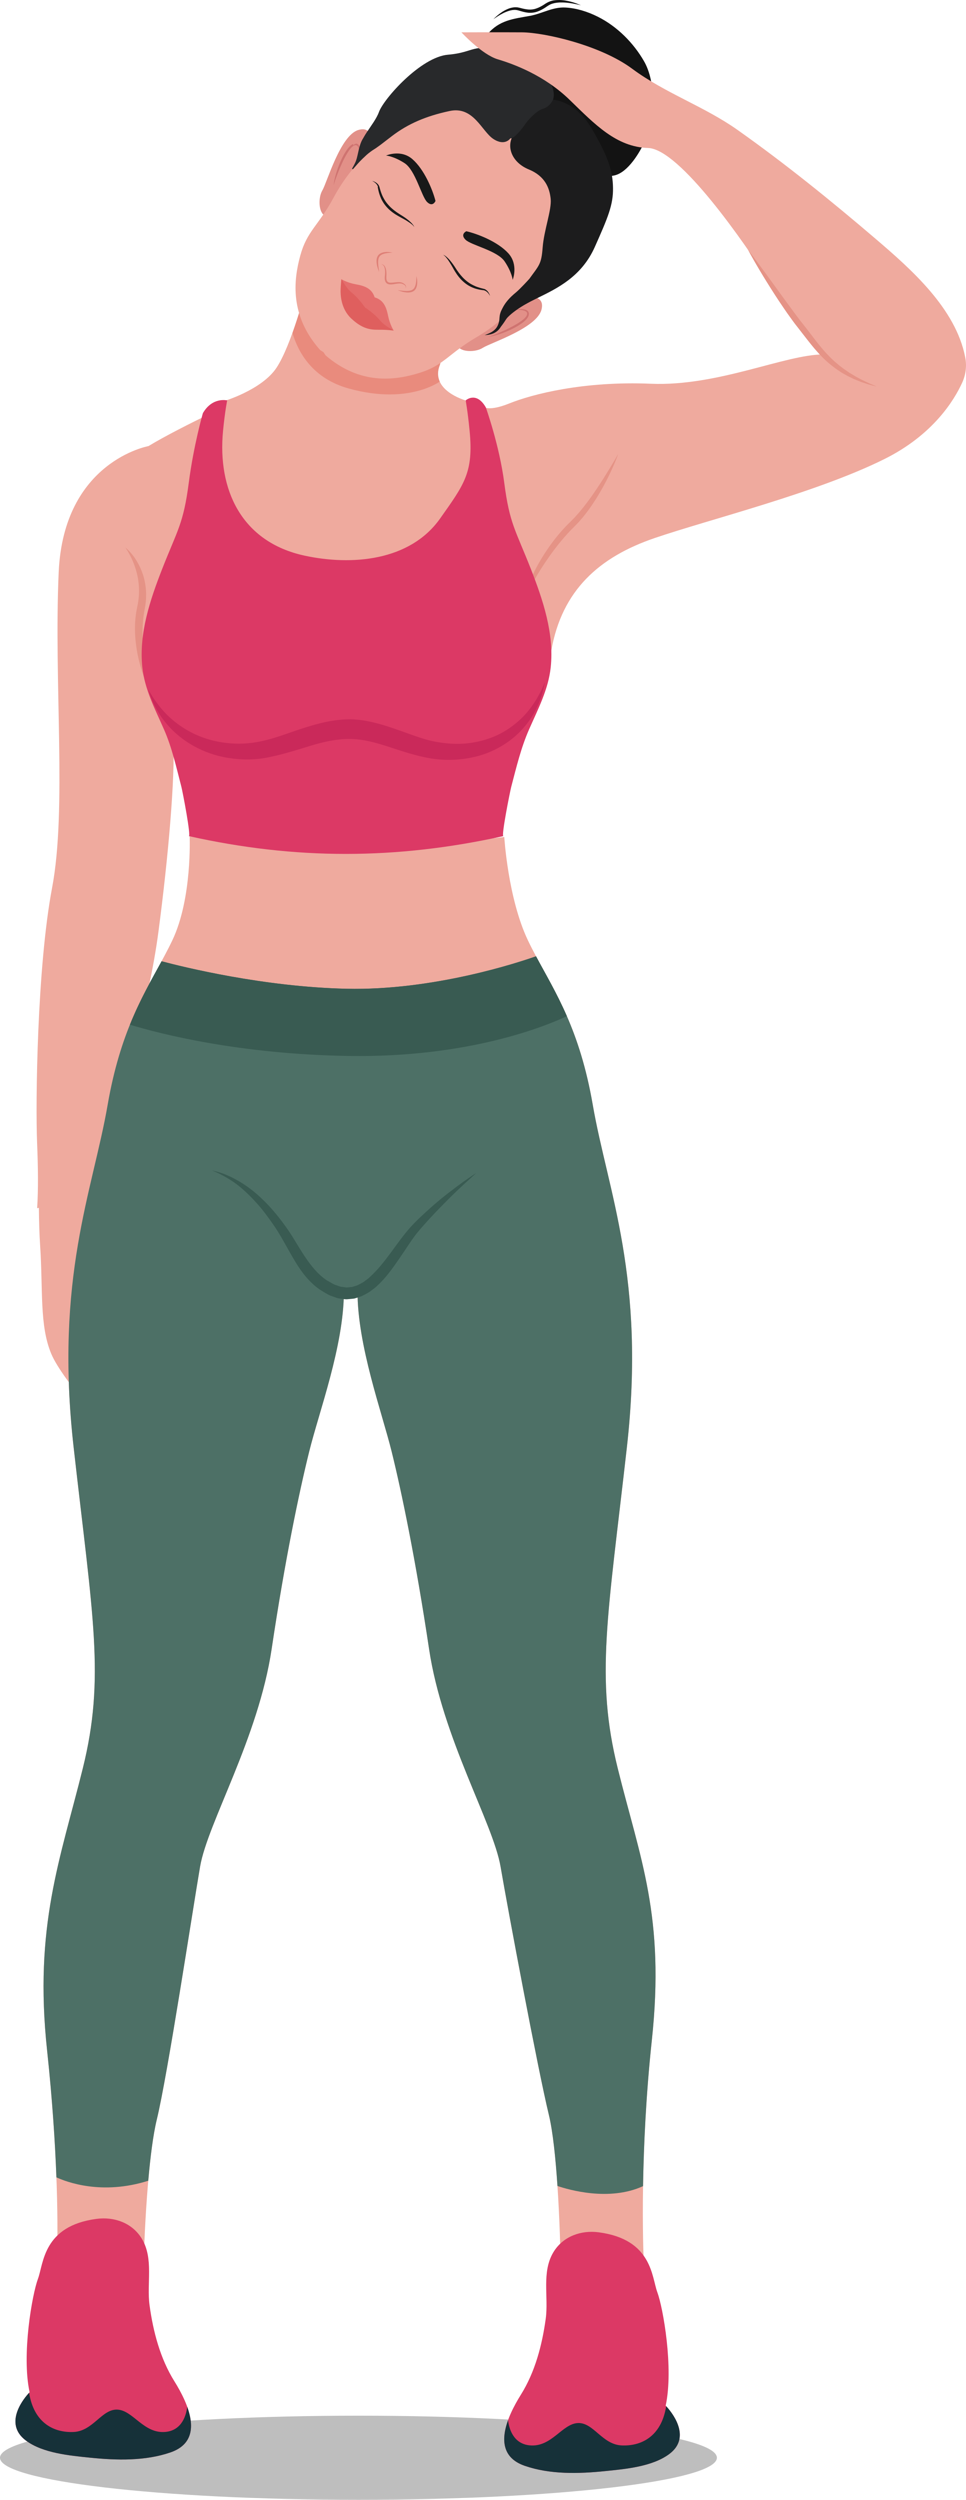 <?xml version="1.0" encoding="UTF-8"?>
<svg width="29px" height="75px" viewBox="0 0 29 75" version="1.1" xmlns="http://www.w3.org/2000/svg" xmlns:xlink="http://www.w3.org/1999/xlink">
    <title>Group 6</title>
    <g id="Page-1" stroke="none" stroke-width="1" fill="none" fill-rule="evenodd">
        <g id="Group-6" transform="translate(14.5, 37.5) scale(-1, 1) translate(-14.5, -37.5) ">
            <path d="M18.239,75 C12.296,75 7.478,74.435 7.478,73.738 C7.478,73.041 12.296,72.476 18.239,72.476 C24.182,72.476 29,73.041 29,73.738 C29,74.435 24.182,75 18.239,75" id="Fill-73" fill="#BEBEBE"></path>
            <path d="M26.514,53.054 C25.84,50.332 26.216,48.518 26.789,43.427 C27.364,38.336 26.217,35.742 25.768,33.146 C25.319,30.55 24.424,29.47 23.825,28.209 C23.226,26.949 23.307,25.091 23.307,25.091 L18.503,25.611 L13.861,25.112 C13.861,25.112 13.752,26.949 13.153,28.209 C12.554,29.47 11.654,30.55 11.205,33.146 C10.756,35.742 9.607,38.336 10.181,43.427 C10.755,48.518 11.129,50.332 10.455,53.054 C9.781,55.776 9.032,57.489 9.432,61.219 C9.831,64.949 9.669,67.973 9.669,67.973 L12.164,68.175 C12.164,68.175 12.201,64.772 12.526,63.437 C12.85,62.101 13.749,57.313 13.973,56.002 C14.198,54.691 15.72,52.146 16.119,49.474 C16.519,46.803 16.943,44.762 17.242,43.552 C17.542,42.342 18.268,40.376 18.268,38.738 L18.245,38.739 L18.245,38.763 C18.245,38.785 18.395,38.783 18.47,38.774 C18.543,38.782 18.631,38.784 18.676,38.768 C18.685,40.4 19.421,42.349 19.718,43.552 C20.018,44.762 20.446,46.803 20.845,49.474 C21.244,52.146 22.768,54.691 22.993,56.002 C23.218,57.313 23.967,62.252 24.292,63.588 C24.616,64.924 24.691,67.973 24.691,67.973 L27.287,67.62 C27.287,67.62 27.187,65.251 27.586,61.521 C27.986,57.791 27.188,55.776 26.514,53.054" id="Fill-74" fill="#EFAA9E"></path>
            <path d="M9.016,72.176 C8.771,71.048 9.096,69.23 9.266,68.774 C9.437,68.318 9.416,67.186 11.027,66.974 C11.556,66.904 12.096,67.094 12.384,67.567 C12.748,68.166 12.527,68.91 12.617,69.568 C12.725,70.356 12.937,71.166 13.361,71.843 C13.786,72.524 14.288,73.62 13.247,73.98 C12.487,74.243 11.626,74.22 10.835,74.139 C10.228,74.077 9.42,74.007 8.909,73.627 C8.136,73.053 9.016,72.176 9.016,72.176" id="Fill-75" fill="#DC3965"></path>
            <path d="M8.909,73.627 C8.196,73.098 8.889,72.311 9.001,72.192 C9.148,73.119 9.769,73.395 10.339,73.368 C10.927,73.34 11.184,72.672 11.655,72.697 C12.127,72.722 12.443,73.43 13.098,73.366 C13.615,73.316 13.725,72.818 13.748,72.611 C13.949,73.167 13.945,73.739 13.247,73.98 C12.487,74.243 11.626,74.22 10.835,74.139 C10.228,74.077 9.42,74.007 8.909,73.627" id="Fill-76" fill="#163139"></path>
            <path d="M28.111,71.773 C28.357,70.645 28.032,68.827 27.861,68.371 C27.69,67.914 27.711,66.783 26.101,66.571 C25.571,66.501 25.031,66.691 24.744,67.164 C24.38,67.763 24.601,68.507 24.51,69.165 C24.402,69.952 24.19,70.763 23.767,71.44 C23.342,72.121 22.84,73.217 23.88,73.577 C24.64,73.84 25.502,73.817 26.292,73.736 C26.899,73.674 27.708,73.603 28.219,73.224 C28.992,72.65 28.111,71.773 28.111,71.773" id="Fill-77" fill="#DC3965"></path>
            <path d="M28.219,73.224 C28.932,72.695 28.239,71.908 28.126,71.789 C27.979,72.715 27.358,72.992 26.788,72.965 C26.2,72.936 25.943,72.269 25.472,72.294 C25.001,72.319 24.685,73.026 24.03,72.963 C23.512,72.913 23.403,72.415 23.38,72.208 C23.179,72.764 23.183,73.336 23.88,73.577 C24.64,73.84 25.502,73.817 26.292,73.736 C26.899,73.674 27.708,73.603 28.219,73.224" id="Fill-78" fill="#163139"></path>
            <path d="M21.548,11.872 C21.548,11.872 23.544,12.779 24.543,13.384 C24.543,13.384 27.088,13.837 27.238,17.164 C27.387,20.491 26.988,24.271 27.437,26.64 C27.886,29.009 27.937,33.092 27.886,34.302 C27.857,35.021 27.848,35.679 27.885,36.248 C27.868,36.244 27.851,36.242 27.833,36.238 C27.828,36.657 27.818,37.03 27.796,37.359 C27.706,38.709 27.817,39.759 27.464,40.611 C27.111,41.463 25.446,43.192 25.373,43.573 C25.373,43.573 24.982,42.994 25.342,42.395 C25.701,41.796 25.495,41.885 25.775,41.414 C26.054,40.944 26.318,39.841 26.171,39.003 C26.171,39.003 25.971,39.345 25.701,40.195 C25.431,41.044 24.858,41.439 24.858,41.439 C24.858,41.439 24.402,41.535 24.7,40.18 C24.998,38.824 24.916,38.868 25.056,37.853 C25.184,36.933 25.452,36.15 25.965,35.937 C26.015,35.635 26.093,34.826 25.74,33.798 C25.291,32.487 24.543,30.219 24.243,27.951 C23.944,25.683 23.744,23.364 23.794,22.205 C23.844,21.045 23.844,20.39 23.295,19.18 C22.746,17.971 21.698,13.938 21.548,11.872" id="Fill-79" fill="#EFAA9E"></path>
            <path d="M26.789,43.427 C27.364,38.336 26.217,35.742 25.768,33.146 C25.394,30.988 24.713,29.877 24.149,28.84 C23.494,29.014 21.097,29.608 18.603,29.665 C15.985,29.725 13.423,28.873 12.908,28.691 C12.33,29.773 11.596,30.885 11.205,33.146 C10.756,35.742 9.607,38.336 10.181,43.427 C10.755,48.518 11.129,50.332 10.455,53.054 C9.781,55.776 9.032,57.489 9.432,61.219 C9.61,62.886 9.676,64.412 9.695,65.589 C10.715,66.057 11.941,65.694 12.265,65.584 C12.319,64.77 12.401,63.95 12.526,63.437 C12.85,62.101 13.749,57.313 13.973,56.002 C14.198,54.691 15.72,52.146 16.119,49.474 C16.519,46.803 16.943,44.762 17.242,43.552 C17.542,42.342 18.268,40.376 18.268,38.738 L18.245,38.739 L18.245,38.763 C18.245,38.785 18.395,38.783 18.47,38.774 C18.543,38.782 18.631,38.784 18.676,38.768 C18.685,40.4 19.421,42.349 19.718,43.552 C20.018,44.762 20.446,46.803 20.845,49.474 C21.244,52.146 22.768,54.691 22.993,56.002 C23.218,57.313 23.967,62.252 24.292,63.588 C24.406,64.058 24.489,64.74 24.549,65.427 C25.949,65.871 27.015,65.46 27.307,65.325 C27.344,64.326 27.424,63.036 27.586,61.521 C27.986,57.791 27.188,55.776 26.514,53.054 C25.84,50.332 26.216,48.518 26.789,43.427" id="Fill-80" fill="#4D7066"></path>
            <path d="M11.982,30.487 C12.6,30.778 14.92,31.738 18.536,31.681 C21.812,31.629 24.181,31.022 25.1,30.743 C24.794,29.984 24.454,29.401 24.149,28.84 C23.494,29.014 21.097,29.608 18.603,29.665 C15.985,29.725 13.423,28.873 12.908,28.691 C12.617,29.235 12.288,29.786 11.982,30.487" id="Fill-81" fill="#395B52"></path>
            <path d="M14.703,35.194 C14.703,35.194 14.85,35.285 15.098,35.461 C15.342,35.641 15.695,35.896 16.084,36.245 C16.279,36.421 16.488,36.608 16.693,36.836 C16.898,37.068 17.082,37.33 17.272,37.588 C17.462,37.846 17.666,38.105 17.9,38.316 C17.956,38.375 18.023,38.41 18.082,38.46 C18.146,38.5 18.212,38.533 18.278,38.565 L18.38,38.597 L18.431,38.613 L18.484,38.617 L18.588,38.627 C18.623,38.627 18.658,38.617 18.693,38.614 C18.728,38.607 18.764,38.61 18.799,38.597 L18.903,38.559 C18.974,38.541 19.04,38.498 19.107,38.459 L19.203,38.405 L19.306,38.328 C19.362,38.282 19.418,38.231 19.475,38.174 C19.693,37.947 19.872,37.673 20.04,37.398 C20.125,37.261 20.206,37.121 20.294,36.989 C20.338,36.921 20.383,36.857 20.43,36.791 C20.476,36.729 20.521,36.669 20.566,36.608 C20.751,36.366 20.941,36.151 21.134,35.969 C21.516,35.599 21.905,35.376 22.186,35.258 C22.326,35.196 22.442,35.165 22.52,35.144 C22.599,35.125 22.641,35.115 22.641,35.115 C22.641,35.115 22.601,35.131 22.527,35.162 C22.452,35.194 22.346,35.247 22.216,35.32 C22.087,35.395 21.934,35.493 21.775,35.626 C21.616,35.759 21.449,35.922 21.28,36.112 C21.111,36.301 20.945,36.524 20.78,36.764 C20.61,37.009 20.471,37.27 20.308,37.558 C20.145,37.841 19.974,38.148 19.719,38.414 C19.657,38.479 19.588,38.544 19.512,38.607 L19.409,38.685 L19.283,38.762 C19.202,38.81 19.123,38.862 19.027,38.891 L18.888,38.941 C18.842,38.958 18.79,38.959 18.74,38.968 C18.69,38.973 18.64,38.983 18.589,38.982 L18.437,38.968 L18.361,38.959 L18.289,38.937 L18.146,38.889 C18.058,38.847 17.971,38.801 17.892,38.749 C17.819,38.69 17.736,38.64 17.674,38.574 C17.403,38.326 17.207,38.04 17.02,37.771 C16.832,37.501 16.671,37.236 16.495,37.011 C16.313,36.787 16.119,36.58 15.944,36.392 C15.588,36.02 15.279,35.718 15.055,35.515 C14.831,35.311 14.703,35.194 14.703,35.194" id="Fill-82" fill="#395B52"></path>
            <path d="M19.829,8.726 C19.829,8.726 20.248,10.353 20.696,11.032 C21.144,11.711 22.32,12.051 22.32,12.051 C22.32,12.051 22.861,12.305 22.717,14.257 C22.572,16.209 20.33,17.426 18.846,17.454 C17.361,17.482 15.245,16.492 15.217,16.351 C15.189,16.209 14.55,14.483 14.55,14.483 L14.55,12.845 L15.03,12.013 C15.03,12.013 16.105,11.711 15.797,10.947 C15.489,10.183 19.829,8.726 19.829,8.726" id="Fill-83" fill="#EFAA9E"></path>
            <path d="M19.829,8.726 C19.829,8.726 20.248,10.353 20.696,11.032 C21.144,11.711 22.32,12.051 22.32,12.051 C22.32,12.051 22.861,12.305 22.717,14.257 C22.572,16.209 20.33,17.426 18.846,17.454 C17.361,17.482 15.245,16.492 15.217,16.351 C15.189,16.209 14.55,14.483 14.55,14.483 L14.55,12.845 L15.03,12.013 C15.03,12.013 16.105,11.711 15.797,10.947 C15.489,10.183 19.829,8.726 19.829,8.726" id="Fill-84" fill="#EFAA9E"></path>
            <path d="M25.238,16.425 C25.238,16.425 25.227,16.439 25.21,16.466 C25.192,16.493 25.167,16.533 25.138,16.585 C25.108,16.637 25.075,16.7 25.04,16.775 C25.006,16.85 24.972,16.935 24.941,17.03 C24.909,17.125 24.882,17.229 24.861,17.34 C24.841,17.452 24.829,17.57 24.827,17.692 C24.827,17.723 24.827,17.754 24.828,17.785 C24.829,17.815 24.829,17.847 24.832,17.878 C24.834,17.894 24.835,17.909 24.836,17.925 C24.837,17.941 24.84,17.956 24.841,17.972 C24.843,17.988 24.845,18.004 24.846,18.02 C24.849,18.035 24.851,18.051 24.854,18.067 C24.856,18.083 24.859,18.099 24.861,18.114 C24.864,18.13 24.868,18.146 24.871,18.162 C24.877,18.195 24.884,18.228 24.891,18.261 L24.9,18.312 C24.904,18.328 24.906,18.347 24.91,18.365 C24.915,18.401 24.921,18.437 24.925,18.472 C24.942,18.614 24.95,18.756 24.948,18.895 C24.947,18.93 24.947,18.964 24.945,18.999 C24.943,19.033 24.942,19.067 24.94,19.101 C24.937,19.135 24.934,19.169 24.932,19.202 C24.929,19.235 24.925,19.268 24.921,19.301 C24.906,19.432 24.885,19.557 24.861,19.674 C24.836,19.792 24.809,19.902 24.78,20.002 C24.722,20.203 24.661,20.365 24.614,20.477 C24.591,20.533 24.57,20.576 24.556,20.605 C24.542,20.634 24.534,20.65 24.534,20.65 C24.534,20.65 24.537,20.633 24.544,20.601 C24.55,20.569 24.558,20.522 24.569,20.463 C24.58,20.404 24.592,20.332 24.605,20.25 C24.619,20.167 24.633,20.074 24.647,19.973 C24.661,19.872 24.674,19.763 24.686,19.647 C24.698,19.531 24.708,19.409 24.714,19.283 C24.715,19.252 24.716,19.22 24.718,19.188 C24.719,19.156 24.72,19.124 24.721,19.092 C24.721,19.027 24.721,18.962 24.72,18.896 C24.717,18.765 24.709,18.632 24.692,18.501 C24.689,18.468 24.684,18.437 24.679,18.405 C24.677,18.389 24.675,18.374 24.672,18.356 L24.663,18.306 L24.653,18.257 C24.65,18.24 24.647,18.222 24.644,18.204 C24.641,18.187 24.638,18.169 24.635,18.152 C24.633,18.134 24.631,18.116 24.629,18.099 C24.627,18.081 24.624,18.063 24.622,18.046 C24.621,18.028 24.62,18.01 24.618,17.993 C24.617,17.975 24.616,17.958 24.615,17.94 C24.615,17.922 24.614,17.905 24.614,17.888 C24.612,17.853 24.613,17.818 24.614,17.784 C24.614,17.749 24.618,17.715 24.62,17.681 C24.631,17.546 24.656,17.417 24.69,17.299 C24.725,17.181 24.768,17.073 24.816,16.978 C24.863,16.882 24.913,16.799 24.962,16.729 C25.012,16.659 25.059,16.602 25.1,16.557 C25.141,16.512 25.176,16.479 25.2,16.457 C25.224,16.435 25.238,16.425 25.238,16.425" id="Fill-85" fill="#E59386"></path>
            <path d="M15.8,11.451 C15.798,11.45 15.797,11.449 15.795,11.448 C15.858,11.31 15.871,11.144 15.792,10.947 C15.484,10.184 19.817,8.73 19.829,8.726 C19.817,8.73 15.78,10.086 15.781,10.866 C15.781,10.894 15.786,10.921 15.797,10.947 C15.835,11.042 15.852,11.131 15.852,11.212 C15.852,11.3 15.833,11.379 15.8,11.451" id="Fill-86" fill="#E3C0B8"></path>
            <path d="M20.22,9.991 C19.994,9.362 19.834,8.743 19.829,8.726 C19.834,8.743 19.994,9.362 20.22,9.991" id="Fill-87" fill="#E3C0B8"></path>
            <path d="M17.302,11.834 C16.462,11.834 15.96,11.556 15.8,11.451 C15.833,11.379 15.852,11.3 15.852,11.212 C15.852,11.131 15.835,11.042 15.797,10.947 C15.786,10.921 15.781,10.894 15.781,10.866 C15.78,10.086 19.817,8.73 19.829,8.726 L19.829,8.726 L19.829,8.726 C19.829,8.726 19.829,8.726 19.829,8.726 C19.829,8.726 19.829,8.726 19.829,8.726 C19.829,8.726 19.829,8.726 19.829,8.726 C19.834,8.743 19.994,9.362 20.22,9.991 C20.044,10.584 19.609,11.359 18.527,11.657 C18.06,11.786 17.652,11.834 17.302,11.834" id="Fill-88" fill="#E98B7D"></path>
            <path d="M11.449,5.163 C11.215,5.285 10.823,5.323 10.555,5.263 C10.146,5.173 9.788,4.568 9.63,4.215 C9.326,3.533 9.306,2.467 9.664,1.84 C9.98,1.289 10.469,0.796 11.047,0.505 C11.347,0.354 11.684,0.245 12.02,0.226 C12.413,0.204 12.719,0.409 13.097,0.477 C13.597,0.567 14.012,0.605 14.369,1.029 C14.458,1.135 14.535,1.258 14.558,1.395 C14.647,1.911 13.363,2.748 13.027,3.051 C12.724,3.324 12.42,3.596 12.122,3.874 C11.992,3.996 11.742,4.159 11.669,4.329 C11.597,4.498 11.509,5.098 11.509,5.098" id="Fill-89" fill="#131313"></path>
            <path d="M11.56,0.159 C11.56,0.159 11.6,0.139 11.672,0.112 C11.708,0.098 11.752,0.082 11.804,0.067 C11.856,0.053 11.915,0.036 11.98,0.025 C12.046,0.011 12.118,0.003 12.196,1.50082639e-05 C12.273,-0 12.357,0.002 12.441,0.026 C12.526,0.047 12.612,0.098 12.679,0.145 C12.749,0.189 12.825,0.23 12.902,0.255 C12.979,0.283 13.059,0.292 13.14,0.285 C13.22,0.278 13.301,0.26 13.379,0.239 L13.409,0.231 L13.416,0.23 L13.42,0.229 L13.427,0.228 L13.442,0.225 C13.462,0.221 13.481,0.217 13.505,0.218 C13.551,0.215 13.592,0.222 13.631,0.229 C13.71,0.245 13.777,0.276 13.837,0.307 C13.898,0.338 13.948,0.373 13.992,0.405 C14.036,0.437 14.072,0.467 14.101,0.493 C14.13,0.518 14.151,0.54 14.166,0.555 C14.181,0.57 14.188,0.578 14.188,0.578 C14.188,0.578 14.153,0.551 14.089,0.509 C14.057,0.487 14.017,0.463 13.972,0.437 C13.925,0.411 13.873,0.383 13.813,0.359 C13.754,0.335 13.688,0.312 13.618,0.302 C13.584,0.298 13.547,0.295 13.514,0.299 C13.499,0.299 13.479,0.304 13.459,0.308 L13.444,0.312 L13.437,0.313 L13.433,0.314 C13.429,0.315 13.437,0.313 13.435,0.313 L13.435,0.314 L13.433,0.314 L13.403,0.323 C13.323,0.347 13.239,0.372 13.148,0.381 C13.057,0.39 12.959,0.38 12.871,0.349 C12.782,0.318 12.702,0.274 12.627,0.225 C12.552,0.173 12.492,0.132 12.418,0.11 C12.344,0.087 12.268,0.078 12.195,0.074 C12.122,0.073 12.053,0.074 11.988,0.081 C11.924,0.087 11.865,0.096 11.812,0.104 C11.76,0.114 11.715,0.123 11.677,0.131 C11.64,0.139 11.611,0.146 11.591,0.151 C11.571,0.156 11.56,0.159 11.56,0.159" id="Fill-90" fill="#131313"></path>
            <path d="M17.856,4.558 C17.856,4.558 17.7,3.736 18.243,3.9 C18.786,4.063 19.185,5.481 19.321,5.709 C19.458,5.937 19.436,6.401 19.233,6.476 C19.03,6.552 17.856,4.558 17.856,4.558" id="Fill-91" fill="#E29088"></path>
            <path d="M13.408,8.922 C13.408,8.922 12.599,8.74 12.745,9.293 C12.891,9.846 14.283,10.29 14.505,10.435 C14.726,10.579 15.186,10.57 15.267,10.367 C15.348,10.164 13.408,8.922 13.408,8.922" id="Fill-92" fill="#E29088"></path>
            <path d="M17.87,4.401 C17.87,4.401 16.678,3.696 16.447,3.532 C16.216,3.369 15.686,3.258 14.774,3.207 C13.899,3.158 13.292,4.192 13.242,4.28 C13.154,4.327 12.112,4.911 12.135,5.795 C12.159,6.718 12.254,7.256 12.409,7.494 C12.564,7.731 13.227,8.956 13.227,8.956 L13.532,9.177 C13.532,9.177 13.962,9.688 14.693,10.116 C15.534,10.609 15.669,10.959 16.403,11.186 C17.136,11.414 18.178,11.561 19.225,10.663 L19.289,10.566 L19.386,10.505 C20.305,9.473 20.19,8.417 19.986,7.67 C19.783,6.924 19.44,6.777 18.977,5.914 C18.574,5.163 18.08,4.714 18.08,4.714 L17.87,4.401" id="Fill-93" fill="#EFA99D"></path>
            <path d="M12.399,2.993 C12.399,2.993 11.737,3.011 11.24,3.852 C10.743,4.692 10.604,5.129 10.597,5.638 C10.589,6.146 10.747,6.52 11.144,7.411 C11.542,8.302 12.271,8.65 12.864,8.941 C13.456,9.232 13.567,9.347 13.588,9.159 C13.609,8.971 13.453,8.846 13.133,8.399 C12.813,7.952 12.748,7.941 12.709,7.423 C12.669,6.904 12.436,6.298 12.468,5.969 C12.501,5.64 12.637,5.284 13.124,5.084 C13.612,4.884 13.805,4.435 13.605,4.075 C13.405,3.714 13.241,3.429 12.992,3.284 C12.742,3.139 12.494,2.919 12.399,2.993" id="Fill-94" fill="#1C1C1D"></path>
            <path d="M13.679,4.151 C13.679,4.151 13.843,4.398 14.191,4.168 C14.539,3.938 14.783,3.178 15.499,3.33 C16.215,3.482 16.752,3.716 17.232,4.081 C17.711,4.445 17.969,4.694 18.13,4.461 C18.292,4.228 17.768,3.759 17.624,3.361 C17.481,2.964 16.368,1.709 15.549,1.641 C14.729,1.572 14.829,1.277 13.818,1.545 C12.808,1.813 12.247,2.567 12.399,2.993 C12.399,2.993 12.49,3.201 12.694,3.261 C12.898,3.32 13.155,3.607 13.237,3.73 C13.319,3.854 13.566,4.168 13.679,4.151" id="Fill-95" fill="#28292B"></path>
            <path d="M15.926,6.029 C15.926,6.029 16.007,6.228 16.178,6.061 C16.348,5.894 16.527,5.106 16.856,4.894 C17.186,4.682 17.41,4.667 17.41,4.667 C17.41,4.667 16.967,4.47 16.617,4.777 C16.266,5.083 16.015,5.682 15.926,6.029" id="Fill-96" fill="#181919"></path>
            <path d="M15,6.938 C15,6.938 15.195,7.026 15.024,7.193 C14.854,7.36 14.069,7.518 13.85,7.844 C13.631,8.17 13.609,8.396 13.609,8.396 C13.609,8.396 13.427,7.943 13.74,7.599 C14.054,7.254 14.654,7.018 15,6.938" id="Fill-97" fill="#181919"></path>
            <path d="M16.83,8.651 C16.83,8.651 16.827,8.647 16.822,8.639 C16.817,8.63 16.81,8.616 16.812,8.597 C16.813,8.578 16.824,8.555 16.842,8.536 C16.861,8.518 16.885,8.501 16.913,8.487 C16.922,8.484 16.927,8.481 16.936,8.478 C16.944,8.476 16.953,8.473 16.962,8.471 C16.966,8.47 16.97,8.469 16.975,8.468 C16.979,8.468 16.983,8.467 16.988,8.467 C16.997,8.465 17.006,8.465 17.015,8.465 C17.051,8.463 17.088,8.466 17.126,8.47 C17.164,8.474 17.203,8.479 17.241,8.481 C17.278,8.483 17.317,8.482 17.344,8.467 C17.358,8.46 17.369,8.449 17.378,8.436 C17.387,8.423 17.392,8.405 17.396,8.388 C17.402,8.353 17.403,8.315 17.4,8.278 C17.397,8.24 17.397,8.201 17.4,8.165 C17.402,8.13 17.408,8.096 17.416,8.065 C17.425,8.034 17.437,8.007 17.452,7.986 C17.466,7.964 17.485,7.949 17.501,7.94 C17.509,7.936 17.516,7.933 17.524,7.931 C17.53,7.929 17.536,7.928 17.541,7.928 C17.551,7.927 17.556,7.927 17.556,7.927 C17.556,7.927 17.551,7.928 17.542,7.931 C17.537,7.932 17.532,7.934 17.526,7.937 C17.52,7.94 17.513,7.944 17.506,7.949 C17.493,7.96 17.48,7.975 17.469,7.996 C17.459,8.017 17.451,8.043 17.446,8.072 C17.441,8.101 17.439,8.133 17.439,8.167 C17.439,8.201 17.442,8.236 17.446,8.274 C17.447,8.284 17.448,8.294 17.449,8.304 C17.45,8.314 17.45,8.324 17.45,8.334 C17.451,8.344 17.45,8.355 17.45,8.366 C17.449,8.376 17.447,8.387 17.446,8.398 C17.441,8.42 17.435,8.442 17.422,8.463 C17.41,8.484 17.391,8.503 17.369,8.514 C17.347,8.526 17.323,8.531 17.301,8.533 C17.279,8.535 17.258,8.534 17.237,8.533 C17.196,8.53 17.157,8.522 17.12,8.516 C17.083,8.511 17.048,8.505 17.015,8.504 C16.998,8.504 16.983,8.504 16.967,8.506 C16.96,8.507 16.953,8.508 16.946,8.509 C16.94,8.511 16.931,8.514 16.925,8.515 C16.898,8.526 16.874,8.537 16.856,8.551 C16.838,8.566 16.826,8.582 16.822,8.599 C16.818,8.615 16.821,8.629 16.824,8.637 C16.827,8.646 16.83,8.651 16.83,8.651" id="Fill-98" fill="#DE7F76"></path>
            <path d="M16.5,8.282 C16.5,8.282 16.5,8.297 16.5,8.322 C16.5,8.348 16.501,8.385 16.505,8.428 C16.509,8.471 16.516,8.521 16.532,8.57 C16.54,8.595 16.55,8.619 16.564,8.64 C16.572,8.651 16.579,8.661 16.588,8.669 C16.597,8.678 16.606,8.685 16.619,8.693 C16.628,8.698 16.64,8.704 16.652,8.709 C16.665,8.713 16.677,8.717 16.69,8.719 C16.716,8.725 16.742,8.728 16.769,8.729 C16.821,8.731 16.871,8.726 16.914,8.722 C16.957,8.717 16.994,8.713 17.019,8.711 C17.032,8.709 17.042,8.709 17.049,8.709 C17.056,8.709 17.059,8.71 17.059,8.71 C17.059,8.71 17.056,8.71 17.049,8.712 C17.043,8.714 17.033,8.717 17.021,8.721 C16.997,8.729 16.962,8.741 16.92,8.752 C16.898,8.758 16.875,8.763 16.849,8.767 C16.824,8.771 16.797,8.775 16.769,8.776 C16.741,8.777 16.711,8.776 16.68,8.77 C16.665,8.767 16.65,8.764 16.635,8.758 C16.619,8.753 16.605,8.747 16.59,8.737 C16.577,8.729 16.563,8.719 16.551,8.707 C16.539,8.695 16.53,8.681 16.521,8.668 C16.505,8.641 16.494,8.611 16.487,8.583 C16.48,8.555 16.477,8.527 16.475,8.501 C16.473,8.475 16.474,8.451 16.475,8.428 C16.477,8.383 16.484,8.346 16.49,8.321 C16.495,8.296 16.5,8.282 16.5,8.282" id="Fill-99" fill="#DE7F76"></path>
            <path d="M17.214,7.581 C17.214,7.581 17.228,7.577 17.254,7.572 C17.279,7.567 17.315,7.561 17.36,7.56 C17.382,7.559 17.406,7.559 17.432,7.562 C17.458,7.565 17.485,7.568 17.513,7.577 C17.541,7.585 17.569,7.596 17.596,7.614 C17.609,7.623 17.622,7.633 17.633,7.645 C17.645,7.657 17.655,7.672 17.662,7.685 C17.671,7.701 17.677,7.715 17.682,7.731 C17.687,7.746 17.69,7.762 17.693,7.777 C17.697,7.808 17.697,7.838 17.695,7.867 C17.694,7.895 17.689,7.922 17.684,7.948 C17.68,7.973 17.674,7.997 17.668,8.018 C17.656,8.061 17.643,8.096 17.634,8.12 C17.63,8.132 17.626,8.141 17.624,8.148 C17.622,8.154 17.622,8.158 17.622,8.158 C17.622,8.158 17.621,8.155 17.621,8.147 C17.621,8.14 17.622,8.13 17.624,8.117 C17.627,8.092 17.632,8.055 17.638,8.012 C17.643,7.969 17.649,7.918 17.649,7.865 C17.648,7.839 17.647,7.812 17.642,7.786 C17.64,7.772 17.636,7.76 17.632,7.747 C17.629,7.735 17.623,7.722 17.617,7.713 C17.611,7.7 17.604,7.691 17.595,7.681 C17.587,7.672 17.577,7.664 17.567,7.656 C17.546,7.642 17.523,7.63 17.499,7.621 C17.451,7.604 17.401,7.596 17.359,7.59 C17.316,7.585 17.28,7.583 17.254,7.582 C17.229,7.581 17.214,7.581 17.214,7.581" id="Fill-100" fill="#DE7F76"></path>
            <path d="M17.18,9.919 C17.18,9.919 17.384,9.889 17.645,9.893 C17.906,9.897 18.143,9.85 18.458,9.553 C18.773,9.256 18.779,8.83 18.775,8.698 C18.771,8.566 18.753,8.376 18.753,8.376 C18.753,8.376 18.745,8.374 18.567,8.558 C18.389,8.742 17.18,9.919 17.18,9.919" id="Fill-101" fill="#DF5F5E"></path>
            <path d="M18.317,8.53 C18.055,8.577 17.84,8.65 17.753,8.921 C17.478,9.005 17.401,9.218 17.348,9.481 C17.294,9.744 17.18,9.919 17.18,9.919 C17.201,9.889 17.435,9.802 17.6,9.603 C17.764,9.405 18.043,9.224 18.043,9.224 C18.043,9.224 18.229,8.949 18.43,8.789 C18.631,8.628 18.723,8.395 18.753,8.376 C18.753,8.376 18.579,8.484 18.317,8.53" id="Fill-102" fill="#E46E6D"></path>
            <path d="M16.564,6.814 C16.567,6.797 16.576,6.781 16.585,6.766 C16.595,6.751 16.605,6.738 16.617,6.724 C16.639,6.697 16.665,6.672 16.691,6.649 C16.703,6.637 16.717,6.626 16.73,6.614 C16.744,6.603 16.757,6.593 16.771,6.582 C16.785,6.571 16.799,6.561 16.813,6.55 L16.834,6.535 L16.856,6.52 L16.899,6.491 L16.944,6.463 L17.03,6.408 C17.045,6.399 17.058,6.389 17.072,6.38 C17.086,6.37 17.1,6.362 17.113,6.351 L17.154,6.321 C17.168,6.311 17.18,6.3 17.193,6.29 C17.22,6.269 17.244,6.246 17.269,6.224 C17.292,6.2 17.317,6.177 17.338,6.152 C17.361,6.127 17.381,6.101 17.402,6.075 L17.431,6.034 C17.44,6.02 17.448,6.006 17.457,5.992 C17.467,5.978 17.474,5.963 17.482,5.948 C17.49,5.934 17.499,5.919 17.506,5.904 C17.512,5.889 17.52,5.874 17.527,5.858 L17.546,5.811 C17.557,5.78 17.57,5.748 17.579,5.715 C17.59,5.683 17.598,5.65 17.607,5.617 L17.607,5.619 C17.608,5.614 17.609,5.611 17.61,5.607 C17.611,5.604 17.612,5.601 17.613,5.597 C17.615,5.591 17.618,5.584 17.621,5.578 C17.624,5.572 17.627,5.566 17.63,5.561 C17.634,5.555 17.638,5.55 17.641,5.544 C17.645,5.539 17.649,5.534 17.653,5.529 C17.657,5.524 17.662,5.52 17.666,5.515 C17.671,5.51 17.676,5.506 17.68,5.502 C17.685,5.498 17.69,5.493 17.695,5.49 L17.71,5.478 L17.726,5.469 C17.731,5.465 17.737,5.462 17.742,5.46 L17.759,5.451 C17.764,5.448 17.77,5.446 17.776,5.444 L17.793,5.437 L17.828,5.426 L17.796,5.444 L17.781,5.454 C17.776,5.457 17.771,5.46 17.766,5.463 L17.751,5.474 C17.747,5.477 17.742,5.481 17.738,5.485 L17.724,5.497 L17.712,5.509 C17.708,5.513 17.704,5.517 17.7,5.522 C17.697,5.526 17.693,5.53 17.689,5.535 C17.686,5.54 17.682,5.544 17.68,5.549 C17.677,5.554 17.673,5.559 17.671,5.564 C17.669,5.569 17.666,5.574 17.664,5.579 C17.661,5.584 17.659,5.589 17.658,5.594 C17.656,5.599 17.654,5.604 17.653,5.609 L17.659,5.617 L17.665,5.623 L17.665,5.623 L17.658,5.625 C17.652,5.66 17.644,5.695 17.636,5.73 C17.629,5.764 17.617,5.798 17.607,5.833 L17.589,5.883 C17.583,5.9 17.575,5.916 17.569,5.933 C17.562,5.95 17.554,5.966 17.547,5.982 C17.539,5.998 17.531,6.014 17.521,6.03 C17.512,6.045 17.504,6.061 17.494,6.076 L17.464,6.121 C17.443,6.149 17.421,6.178 17.397,6.205 C17.374,6.232 17.348,6.257 17.323,6.282 C17.296,6.305 17.27,6.33 17.242,6.351 C17.214,6.373 17.185,6.393 17.156,6.413 C17.142,6.424 17.126,6.432 17.111,6.442 C17.096,6.451 17.081,6.461 17.066,6.469 L17.021,6.495 L16.998,6.507 L16.976,6.52 C16.945,6.536 16.915,6.552 16.886,6.569 C16.87,6.577 16.856,6.585 16.841,6.594 C16.827,6.603 16.812,6.611 16.797,6.62 C16.768,6.638 16.74,6.656 16.711,6.676 C16.683,6.695 16.656,6.715 16.63,6.737 C16.624,6.743 16.618,6.749 16.611,6.754 C16.605,6.76 16.599,6.767 16.593,6.773 C16.582,6.785 16.57,6.798 16.564,6.814" id="Fill-103" fill="#181919"></path>
            <path d="M15.698,7.645 C15.682,7.651 15.669,7.663 15.656,7.674 C15.649,7.68 15.643,7.685 15.637,7.691 C15.631,7.698 15.626,7.704 15.62,7.71 C15.597,7.736 15.576,7.763 15.556,7.79 C15.537,7.818 15.517,7.846 15.499,7.875 C15.49,7.89 15.481,7.904 15.472,7.919 C15.463,7.933 15.454,7.948 15.445,7.963 C15.428,7.992 15.411,8.022 15.394,8.052 L15.382,8.075 L15.368,8.098 L15.342,8.142 C15.333,8.157 15.323,8.172 15.313,8.187 C15.304,8.202 15.294,8.217 15.284,8.231 C15.263,8.26 15.242,8.289 15.22,8.316 C15.198,8.344 15.173,8.37 15.149,8.396 C15.123,8.421 15.098,8.446 15.07,8.469 C15.044,8.493 15.014,8.513 14.985,8.534 L14.94,8.563 C14.925,8.573 14.909,8.58 14.893,8.589 C14.878,8.598 14.862,8.605 14.845,8.613 C14.829,8.62 14.813,8.628 14.796,8.634 C14.78,8.64 14.763,8.647 14.747,8.653 L14.696,8.668 C14.662,8.677 14.628,8.686 14.593,8.692 C14.559,8.699 14.524,8.702 14.49,8.707 L14.488,8.706 L14.481,8.707 L14.474,8.709 C14.469,8.71 14.464,8.712 14.458,8.714 C14.453,8.715 14.448,8.717 14.443,8.72 C14.438,8.721 14.433,8.724 14.428,8.727 C14.423,8.729 14.418,8.732 14.413,8.735 C14.408,8.738 14.404,8.741 14.399,8.744 C14.395,8.748 14.39,8.751 14.386,8.755 C14.381,8.759 14.377,8.762 14.373,8.766 L14.36,8.779 L14.348,8.792 C14.344,8.796 14.34,8.8 14.337,8.805 L14.326,8.819 C14.322,8.824 14.319,8.829 14.316,8.834 L14.306,8.849 L14.287,8.881 L14.299,8.846 L14.306,8.829 C14.309,8.823 14.311,8.818 14.314,8.812 L14.323,8.796 C14.326,8.79 14.329,8.785 14.332,8.78 L14.342,8.764 L14.354,8.749 C14.358,8.744 14.362,8.739 14.366,8.734 C14.371,8.73 14.375,8.725 14.38,8.721 C14.385,8.716 14.389,8.712 14.394,8.708 C14.399,8.704 14.404,8.7 14.41,8.696 C14.415,8.693 14.42,8.689 14.426,8.685 C14.432,8.682 14.438,8.679 14.444,8.676 C14.45,8.673 14.456,8.671 14.463,8.669 C14.466,8.668 14.47,8.667 14.473,8.666 C14.477,8.665 14.479,8.664 14.485,8.664 L14.483,8.664 C14.515,8.655 14.548,8.649 14.581,8.639 C14.613,8.63 14.645,8.618 14.677,8.608 L14.724,8.59 C14.739,8.583 14.754,8.576 14.769,8.569 C14.785,8.563 14.799,8.555 14.814,8.547 C14.829,8.54 14.844,8.532 14.858,8.524 C14.872,8.515 14.886,8.507 14.9,8.498 L14.941,8.47 C14.968,8.45 14.995,8.43 15.02,8.408 C15.045,8.387 15.069,8.363 15.093,8.34 C15.115,8.315 15.139,8.292 15.16,8.266 C15.171,8.253 15.183,8.24 15.192,8.227 L15.224,8.187 C15.234,8.174 15.243,8.16 15.253,8.146 C15.263,8.132 15.273,8.119 15.283,8.105 L15.339,8.018 L15.368,7.975 L15.398,7.932 L15.414,7.91 L15.43,7.889 C15.44,7.876 15.45,7.861 15.462,7.848 C15.473,7.834 15.484,7.821 15.495,7.807 C15.507,7.794 15.518,7.781 15.53,7.768 C15.555,7.743 15.58,7.718 15.607,7.696 C15.621,7.685 15.635,7.674 15.65,7.665 C15.665,7.657 15.681,7.648 15.698,7.645" id="Fill-104" fill="#181919"></path>
            <path d="M18.201,4.744 C18.201,4.744 18.199,4.737 18.197,4.723 C18.195,4.709 18.192,4.689 18.189,4.662 C18.187,4.636 18.184,4.604 18.184,4.567 C18.184,4.53 18.186,4.488 18.196,4.441 C18.201,4.418 18.209,4.394 18.222,4.37 C18.229,4.358 18.238,4.347 18.248,4.336 C18.254,4.331 18.26,4.326 18.267,4.322 C18.274,4.318 18.281,4.313 18.288,4.311 C18.32,4.3 18.352,4.333 18.38,4.342 L18.39,4.376 L18.39,4.376 C18.391,4.376 18.391,4.345 18.394,4.347 L18.396,4.333 L18.399,4.326 L18.404,4.325 L18.413,4.327 C18.416,4.329 18.419,4.329 18.423,4.331 C18.43,4.336 18.437,4.339 18.443,4.344 C18.45,4.348 18.456,4.353 18.462,4.357 C18.474,4.366 18.485,4.377 18.496,4.387 C18.507,4.398 18.517,4.408 18.527,4.42 C18.547,4.442 18.566,4.466 18.583,4.49 C18.618,4.539 18.65,4.592 18.68,4.645 C18.709,4.698 18.736,4.752 18.76,4.806 C18.785,4.86 18.808,4.914 18.828,4.967 C18.849,5.02 18.867,5.071 18.883,5.121 C18.9,5.17 18.913,5.217 18.925,5.26 C18.938,5.304 18.947,5.344 18.955,5.38 C18.963,5.416 18.969,5.448 18.973,5.474 C18.977,5.5 18.979,5.521 18.98,5.535 C18.981,5.549 18.982,5.556 18.982,5.556 C18.982,5.556 18.98,5.549 18.976,5.535 C18.973,5.522 18.967,5.502 18.96,5.477 C18.952,5.452 18.942,5.422 18.931,5.387 C18.919,5.353 18.905,5.314 18.889,5.272 C18.873,5.23 18.856,5.185 18.837,5.138 C18.818,5.09 18.796,5.041 18.774,4.99 C18.752,4.939 18.728,4.887 18.703,4.834 C18.677,4.781 18.651,4.729 18.622,4.677 C18.594,4.625 18.563,4.575 18.531,4.528 C18.498,4.481 18.464,4.436 18.425,4.403 C18.421,4.399 18.416,4.394 18.411,4.391 C18.406,4.387 18.402,4.384 18.397,4.381 C18.395,4.379 18.392,4.378 18.389,4.376 L18.38,4.371 L18.373,4.368 L18.365,4.364 C18.343,4.356 18.322,4.353 18.304,4.358 C18.286,4.362 18.271,4.376 18.259,4.394 C18.247,4.411 18.239,4.431 18.232,4.451 C18.219,4.492 18.213,4.533 18.209,4.568 C18.205,4.604 18.203,4.636 18.202,4.662 C18.2,4.714 18.201,4.744 18.201,4.744" id="Fill-105" fill="#CF7370"></path>
            <path d="M13.563,9.295 C13.563,9.295 13.533,9.293 13.481,9.293 C13.455,9.294 13.424,9.295 13.388,9.298 C13.353,9.301 13.313,9.306 13.272,9.318 C13.252,9.324 13.231,9.332 13.214,9.344 C13.197,9.355 13.182,9.37 13.177,9.388 C13.172,9.405 13.174,9.427 13.182,9.449 L13.185,9.457 L13.188,9.464 L13.193,9.474 C13.194,9.477 13.196,9.48 13.197,9.482 C13.2,9.487 13.204,9.492 13.207,9.496 C13.21,9.501 13.214,9.506 13.218,9.511 C13.25,9.552 13.293,9.588 13.339,9.622 C13.385,9.656 13.434,9.688 13.484,9.718 C13.534,9.748 13.586,9.777 13.637,9.804 C13.688,9.831 13.739,9.857 13.789,9.881 C13.839,9.905 13.887,9.927 13.934,9.948 C13.98,9.969 14.024,9.988 14.065,10.005 C14.106,10.022 14.144,10.037 14.178,10.05 C14.212,10.063 14.241,10.074 14.266,10.082 C14.29,10.09 14.31,10.097 14.323,10.101 C14.337,10.104 14.344,10.107 14.344,10.107 C14.344,10.107 14.336,10.106 14.322,10.104 C14.308,10.102 14.288,10.1 14.262,10.095 C14.236,10.09 14.205,10.083 14.17,10.074 C14.135,10.065 14.095,10.055 14.053,10.041 C14.01,10.028 13.963,10.012 13.915,9.994 C13.867,9.976 13.816,9.957 13.765,9.934 C13.713,9.912 13.661,9.888 13.608,9.861 C13.555,9.835 13.502,9.806 13.45,9.775 C13.399,9.744 13.348,9.71 13.3,9.673 C13.276,9.655 13.254,9.635 13.232,9.615 C13.221,9.604 13.211,9.593 13.2,9.582 C13.191,9.571 13.18,9.56 13.172,9.547 C13.167,9.541 13.163,9.535 13.159,9.528 C13.155,9.521 13.151,9.514 13.146,9.507 C13.144,9.503 13.143,9.5 13.142,9.497 L13.138,9.487 L13.136,9.483 L13.135,9.48 L13.134,9.479 C13.133,9.475 13.134,9.478 13.133,9.477 L13.133,9.476 L13.13,9.465 C13.122,9.436 13.119,9.402 13.131,9.371 C13.134,9.363 13.139,9.356 13.142,9.349 C13.147,9.342 13.152,9.336 13.157,9.331 C13.168,9.32 13.18,9.312 13.192,9.305 C13.216,9.292 13.24,9.286 13.263,9.281 C13.309,9.272 13.351,9.271 13.388,9.272 C13.424,9.273 13.456,9.277 13.482,9.28 C13.508,9.284 13.528,9.288 13.542,9.29 C13.556,9.293 13.563,9.295 13.563,9.295" id="Fill-106" fill="#CF7370"></path>
            <path d="M13.217,8.707 C13.217,8.707 13.224,8.71 13.237,8.715 C13.251,8.72 13.27,8.728 13.295,8.739 C13.343,8.761 13.412,8.795 13.49,8.844 C13.569,8.893 13.657,8.956 13.742,9.038 C13.753,9.048 13.763,9.059 13.774,9.069 C13.784,9.08 13.794,9.091 13.805,9.103 C13.815,9.114 13.825,9.126 13.835,9.138 C13.845,9.15 13.854,9.162 13.864,9.175 C13.902,9.225 13.936,9.282 13.962,9.343 C13.967,9.359 13.973,9.375 13.979,9.39 C13.983,9.407 13.988,9.423 13.992,9.439 C13.995,9.456 13.999,9.473 14,9.49 L14.003,9.515 L14.005,9.537 C14.006,9.552 14.006,9.568 14.008,9.58 L14.01,9.6 L14.013,9.62 C14.017,9.647 14.024,9.672 14.031,9.697 C14.046,9.746 14.067,9.791 14.094,9.829 C14.107,9.849 14.122,9.866 14.138,9.882 C14.154,9.898 14.17,9.912 14.187,9.925 C14.221,9.951 14.256,9.971 14.288,9.987 C14.32,10.003 14.35,10.015 14.374,10.025 C14.399,10.035 14.418,10.042 14.431,10.048 C14.445,10.053 14.451,10.056 14.451,10.056 C14.451,10.056 14.444,10.056 14.43,10.054 C14.415,10.053 14.395,10.051 14.368,10.048 C14.342,10.045 14.309,10.04 14.272,10.03 C14.235,10.021 14.194,10.007 14.151,9.984 C14.108,9.961 14.063,9.929 14.025,9.887 C13.986,9.844 13.954,9.791 13.931,9.732 C13.92,9.703 13.911,9.673 13.904,9.641 C13.897,9.611 13.892,9.575 13.89,9.547 L13.889,9.536 L13.887,9.525 L13.885,9.505 C13.884,9.499 13.883,9.492 13.881,9.486 L13.877,9.466 C13.874,9.453 13.87,9.441 13.866,9.428 L13.852,9.389 C13.831,9.338 13.803,9.289 13.771,9.243 C13.739,9.197 13.703,9.153 13.667,9.112 C13.594,9.03 13.517,8.959 13.45,8.9 C13.382,8.84 13.324,8.793 13.282,8.759 C13.261,8.743 13.245,8.73 13.234,8.721 C13.223,8.712 13.217,8.707 13.217,8.707" id="Fill-107" fill="#1C1C1D"></path>
            <path d="M13.234,9.116 C13.234,9.116 13.55,9.196 13.683,9.391 C13.815,9.586 13.92,9.77 14.014,9.854 C14.014,9.854 13.962,9.701 13.952,9.489 C13.941,9.277 13.662,8.975 13.502,8.896 C13.341,8.816 13.234,9.116 13.234,9.116" id="Fill-108" fill="#1C1C1D"></path>
            <path d="M13.114,8.372 C13.114,8.372 13.381,8.666 13.514,8.776 C13.648,8.886 13.972,9.167 13.98,9.509 C13.988,9.852 13.864,9.658 13.864,9.658 C13.864,9.658 13.778,9.438 13.164,9.093 C12.55,8.748 13.027,8.614 13.027,8.614 L13.114,8.372" id="Fill-109" fill="#1C1C1D"></path>
            <path d="M17.887,4.534 L17.891,4.537 C17.905,4.551 17.995,4.645 18.135,4.781 C18.209,4.852 18.311,4.968 18.398,5.07 C18.412,5.086 18.436,5.068 18.426,5.049 C18.38,4.972 18.335,4.887 18.311,4.82 C18.249,4.651 18.223,4.329 18.098,4.151 C17.975,3.974 17.705,4.442 17.887,4.534" id="Fill-110" fill="#28292B"></path>
            <path d="M17.694,4.429 C17.694,4.429 17.914,4.562 18.062,4.709 C18.209,4.857 18.096,4.559 18.096,4.559 L17.989,4.428 L17.882,4.375 L17.694,4.429" id="Fill-111" fill="#28292B"></path>
            <path d="M14.559,12.163 C14.559,12.163 14.419,12.39 13.719,12.107 C13.018,11.824 11.478,11.428 9.461,11.513 C7.444,11.598 5.426,10.632 4.278,10.634 C4.278,10.634 5.174,9.599 5.903,8.457 C6.631,7.314 8.592,4.468 9.545,4.44 C10.497,4.411 11.141,3.732 11.898,2.997 C12.654,2.261 13.579,1.922 14.055,1.78 C14.531,1.639 15.148,0.97 15.148,0.97 C15.148,0.97 14.038,0.965 13.328,0.97 C12.654,0.975 10.973,1.356 10.021,2.063 C9.037,2.793 7.859,3.191 6.86,3.897 C5.432,4.906 4.041,6.031 2.714,7.165 C1.642,8.081 0.306,9.257 0.023,10.722 C-0.027,10.978 0.006,11.243 0.114,11.48 C0.358,12.015 0.99,13.046 2.446,13.771 C4.491,14.79 7.703,15.581 9.356,16.146 C11.009,16.712 12.131,17.708 12.449,19.519 C12.766,21.33 14.615,16.585 14.615,16.425 C14.615,16.266 14.559,12.163 14.559,12.163" id="Fill-112" fill="#EFAA9E"></path>
            <path d="M10.44,13.619 C10.44,13.619 10.483,13.693 10.558,13.822 C10.596,13.886 10.643,13.963 10.696,14.052 C10.75,14.141 10.812,14.24 10.879,14.348 C10.913,14.402 10.95,14.457 10.986,14.515 C11.024,14.573 11.063,14.631 11.104,14.692 C11.145,14.751 11.187,14.813 11.23,14.876 C11.275,14.937 11.32,15 11.367,15.064 C11.391,15.095 11.415,15.126 11.44,15.158 C11.464,15.19 11.488,15.222 11.514,15.253 C11.566,15.315 11.616,15.379 11.672,15.439 C11.699,15.47 11.726,15.501 11.754,15.531 C11.783,15.56 11.812,15.589 11.841,15.619 L11.884,15.663 L11.93,15.708 C11.961,15.737 11.992,15.77 12.022,15.801 C12.142,15.927 12.254,16.059 12.358,16.193 C12.384,16.227 12.409,16.261 12.434,16.294 C12.459,16.328 12.484,16.362 12.508,16.396 C12.555,16.465 12.602,16.532 12.646,16.6 C12.733,16.736 12.813,16.871 12.883,17.001 C12.954,17.132 13.015,17.258 13.067,17.376 C13.119,17.495 13.161,17.607 13.193,17.707 C13.226,17.807 13.248,17.897 13.262,17.971 C13.268,18.009 13.274,18.042 13.276,18.071 C13.279,18.101 13.28,18.126 13.28,18.146 C13.281,18.156 13.281,18.165 13.28,18.173 C13.28,18.18 13.279,18.187 13.279,18.192 C13.279,18.202 13.278,18.208 13.278,18.208 C13.278,18.208 13.278,18.202 13.276,18.192 C13.275,18.182 13.274,18.166 13.27,18.147 C13.263,18.107 13.248,18.051 13.226,17.981 C13.203,17.91 13.169,17.827 13.127,17.733 C13.084,17.639 13.031,17.536 12.971,17.425 C12.849,17.203 12.692,16.952 12.509,16.695 C12.464,16.63 12.416,16.565 12.368,16.501 C12.319,16.436 12.268,16.371 12.217,16.307 C12.112,16.179 12.003,16.051 11.888,15.931 C11.859,15.901 11.832,15.872 11.801,15.842 L11.757,15.798 L11.711,15.751 C11.681,15.72 11.651,15.688 11.621,15.657 C11.592,15.625 11.564,15.592 11.536,15.559 C11.479,15.495 11.429,15.427 11.378,15.361 C11.352,15.329 11.328,15.295 11.304,15.261 C11.281,15.227 11.257,15.194 11.234,15.161 C11.189,15.094 11.145,15.027 11.103,14.962 C11.063,14.895 11.023,14.831 10.986,14.767 C10.95,14.703 10.913,14.641 10.88,14.58 C10.848,14.518 10.815,14.46 10.786,14.402 C10.758,14.344 10.729,14.29 10.704,14.237 C10.679,14.184 10.655,14.134 10.633,14.086 C10.589,13.991 10.554,13.907 10.525,13.838 C10.496,13.769 10.475,13.714 10.461,13.677 C10.447,13.639 10.44,13.619 10.44,13.619" id="Fill-113" fill="#E59386"></path>
            <path d="M24.131,17.069 C23.674,15.903 23.494,15.721 23.333,14.485 C23.186,13.354 22.91,12.397 22.91,12.397 C22.624,11.901 22.18,12.013 22.18,12.013 C22.18,12.013 22.248,12.346 22.304,12.926 C22.475,14.689 21.752,16.26 19.859,16.67 C18.449,16.975 16.695,16.839 15.788,15.557 C15.059,14.526 14.781,14.174 14.902,12.926 C14.958,12.346 15.02,12.013 15.02,12.013 C15.02,12.013 14.703,11.725 14.416,12.221 C14.416,12.221 14.009,13.354 13.862,14.485 C13.702,15.721 13.521,15.903 13.064,17.069 C12.705,17.987 12.359,19.001 12.467,20.02 C12.537,20.685 12.85,21.278 13.115,21.88 C13.359,22.432 13.499,23.023 13.652,23.606 C13.688,23.743 13.96,25.101 13.887,25.085 C17.101,25.794 20.123,25.801 23.332,25.085 C23.258,25.101 23.519,23.743 23.555,23.606 C23.707,23.023 23.835,22.432 24.079,21.88 C24.344,21.278 24.657,20.685 24.727,20.02 C24.835,19.001 24.49,17.987 24.131,17.069" id="Fill-114" fill="#DC3965"></path>
            <path d="M12.639,20.462 C12.639,20.462 12.661,20.512 12.702,20.606 C12.739,20.702 12.812,20.833 12.904,20.994 C13.005,21.151 13.132,21.339 13.313,21.519 C13.492,21.698 13.718,21.874 13.988,22.015 C14.259,22.154 14.576,22.252 14.918,22.296 C15.261,22.338 15.624,22.316 15.997,22.24 C16.358,22.163 16.739,22.005 17.146,21.867 C17.547,21.727 18.013,21.59 18.474,21.58 C18.979,21.58 19.416,21.696 19.835,21.827 C20.25,21.955 20.632,22.113 21.004,22.203 C21.378,22.3 21.728,22.33 22.083,22.302 C22.425,22.276 22.751,22.195 23.033,22.079 C23.6,21.843 23.996,21.473 24.222,21.178 C24.338,21.032 24.421,20.908 24.471,20.82 C24.523,20.731 24.55,20.684 24.55,20.684 C24.55,20.684 24.533,20.736 24.5,20.833 C24.467,20.93 24.415,21.074 24.319,21.244 C24.141,21.584 23.783,22.052 23.179,22.385 C22.879,22.551 22.527,22.683 22.132,22.741 C21.751,22.804 21.309,22.805 20.894,22.711 C20.475,22.626 20.069,22.494 19.672,22.373 C19.28,22.253 18.867,22.166 18.506,22.17 C18.101,22.172 17.726,22.278 17.324,22.408 C16.927,22.539 16.522,22.675 16.087,22.751 C15.665,22.822 15.235,22.809 14.848,22.729 C14.457,22.652 14.107,22.498 13.82,22.306 C13.53,22.116 13.309,21.886 13.144,21.665 C12.974,21.446 12.877,21.224 12.801,21.046 C12.73,20.863 12.69,20.716 12.672,20.616 C12.65,20.515 12.639,20.462 12.639,20.462" id="Fill-115" fill="#CA295A"></path>
            <path d="M6.545,7.494 C6.545,7.494 6.535,7.514 6.514,7.551 C6.494,7.588 6.465,7.643 6.425,7.712 C6.386,7.781 6.339,7.865 6.283,7.959 C6.227,8.055 6.164,8.162 6.094,8.277 C6.023,8.393 5.946,8.518 5.863,8.649 C5.78,8.78 5.691,8.918 5.597,9.059 C5.55,9.13 5.502,9.201 5.452,9.273 C5.427,9.309 5.402,9.345 5.377,9.382 C5.351,9.418 5.326,9.454 5.3,9.49 C5.248,9.563 5.195,9.636 5.141,9.708 C5.085,9.779 5.03,9.851 4.974,9.923 C4.918,9.994 4.864,10.064 4.809,10.135 C4.781,10.171 4.754,10.206 4.726,10.241 C4.698,10.276 4.67,10.311 4.642,10.346 C4.585,10.416 4.529,10.485 4.469,10.55 C4.454,10.567 4.44,10.583 4.425,10.599 C4.41,10.616 4.395,10.631 4.38,10.647 C4.349,10.679 4.32,10.71 4.289,10.74 C4.257,10.77 4.226,10.799 4.196,10.829 C4.188,10.836 4.18,10.843 4.172,10.85 L4.148,10.871 C4.132,10.884 4.116,10.898 4.101,10.911 C4.038,10.966 3.972,11.013 3.909,11.061 C3.893,11.073 3.877,11.084 3.861,11.094 C3.844,11.105 3.828,11.116 3.812,11.126 C3.796,11.137 3.78,11.147 3.765,11.158 C3.749,11.168 3.734,11.179 3.717,11.188 C3.685,11.206 3.654,11.224 3.623,11.242 C3.607,11.25 3.592,11.259 3.576,11.268 C3.569,11.272 3.561,11.277 3.554,11.281 C3.546,11.284 3.538,11.288 3.531,11.292 C3.5,11.307 3.47,11.321 3.44,11.336 C3.411,11.35 3.383,11.365 3.354,11.377 C3.296,11.4 3.242,11.422 3.191,11.443 C3.178,11.448 3.165,11.453 3.153,11.458 C3.14,11.462 3.128,11.467 3.116,11.471 C3.091,11.479 3.068,11.487 3.045,11.494 C3,11.509 2.958,11.524 2.921,11.535 C2.845,11.556 2.784,11.571 2.744,11.582 C2.703,11.592 2.681,11.598 2.681,11.598 C2.681,11.598 2.702,11.588 2.74,11.571 C2.779,11.555 2.836,11.53 2.908,11.5 C2.944,11.484 2.982,11.464 3.025,11.444 C3.046,11.434 3.068,11.423 3.091,11.412 C3.103,11.407 3.114,11.402 3.126,11.396 C3.138,11.39 3.15,11.384 3.162,11.377 C3.21,11.352 3.26,11.324 3.314,11.295 C3.366,11.265 3.421,11.231 3.477,11.197 C3.485,11.193 3.492,11.188 3.499,11.184 C3.506,11.18 3.513,11.175 3.52,11.17 C3.534,11.161 3.548,11.151 3.562,11.141 C3.591,11.122 3.62,11.102 3.649,11.082 C3.678,11.062 3.707,11.039 3.736,11.017 C3.751,11.006 3.766,10.995 3.78,10.983 C3.795,10.972 3.81,10.961 3.824,10.948 C3.882,10.898 3.943,10.851 3.999,10.795 C4.014,10.781 4.028,10.767 4.043,10.754 L4.065,10.733 C4.072,10.726 4.079,10.719 4.086,10.711 C4.114,10.682 4.143,10.653 4.171,10.623 C4.2,10.594 4.227,10.561 4.255,10.531 C4.269,10.515 4.283,10.5 4.297,10.483 C4.311,10.467 4.324,10.451 4.338,10.434 C4.365,10.401 4.393,10.369 4.42,10.335 C4.447,10.301 4.474,10.267 4.501,10.232 C4.528,10.197 4.555,10.162 4.582,10.127 C4.609,10.092 4.636,10.056 4.663,10.021 C4.718,9.95 4.773,9.876 4.829,9.806 C4.884,9.735 4.939,9.665 4.995,9.595 C5.048,9.523 5.103,9.454 5.155,9.382 C5.26,9.241 5.363,9.1 5.462,8.964 C5.661,8.69 5.846,8.435 6.005,8.217 C6.085,8.108 6.159,8.008 6.224,7.92 C6.289,7.831 6.347,7.755 6.395,7.691 C6.442,7.628 6.48,7.579 6.506,7.545 C6.531,7.512 6.545,7.494 6.545,7.494" id="Fill-116" fill="#E59386"></path>
        </g>
    </g>
</svg>